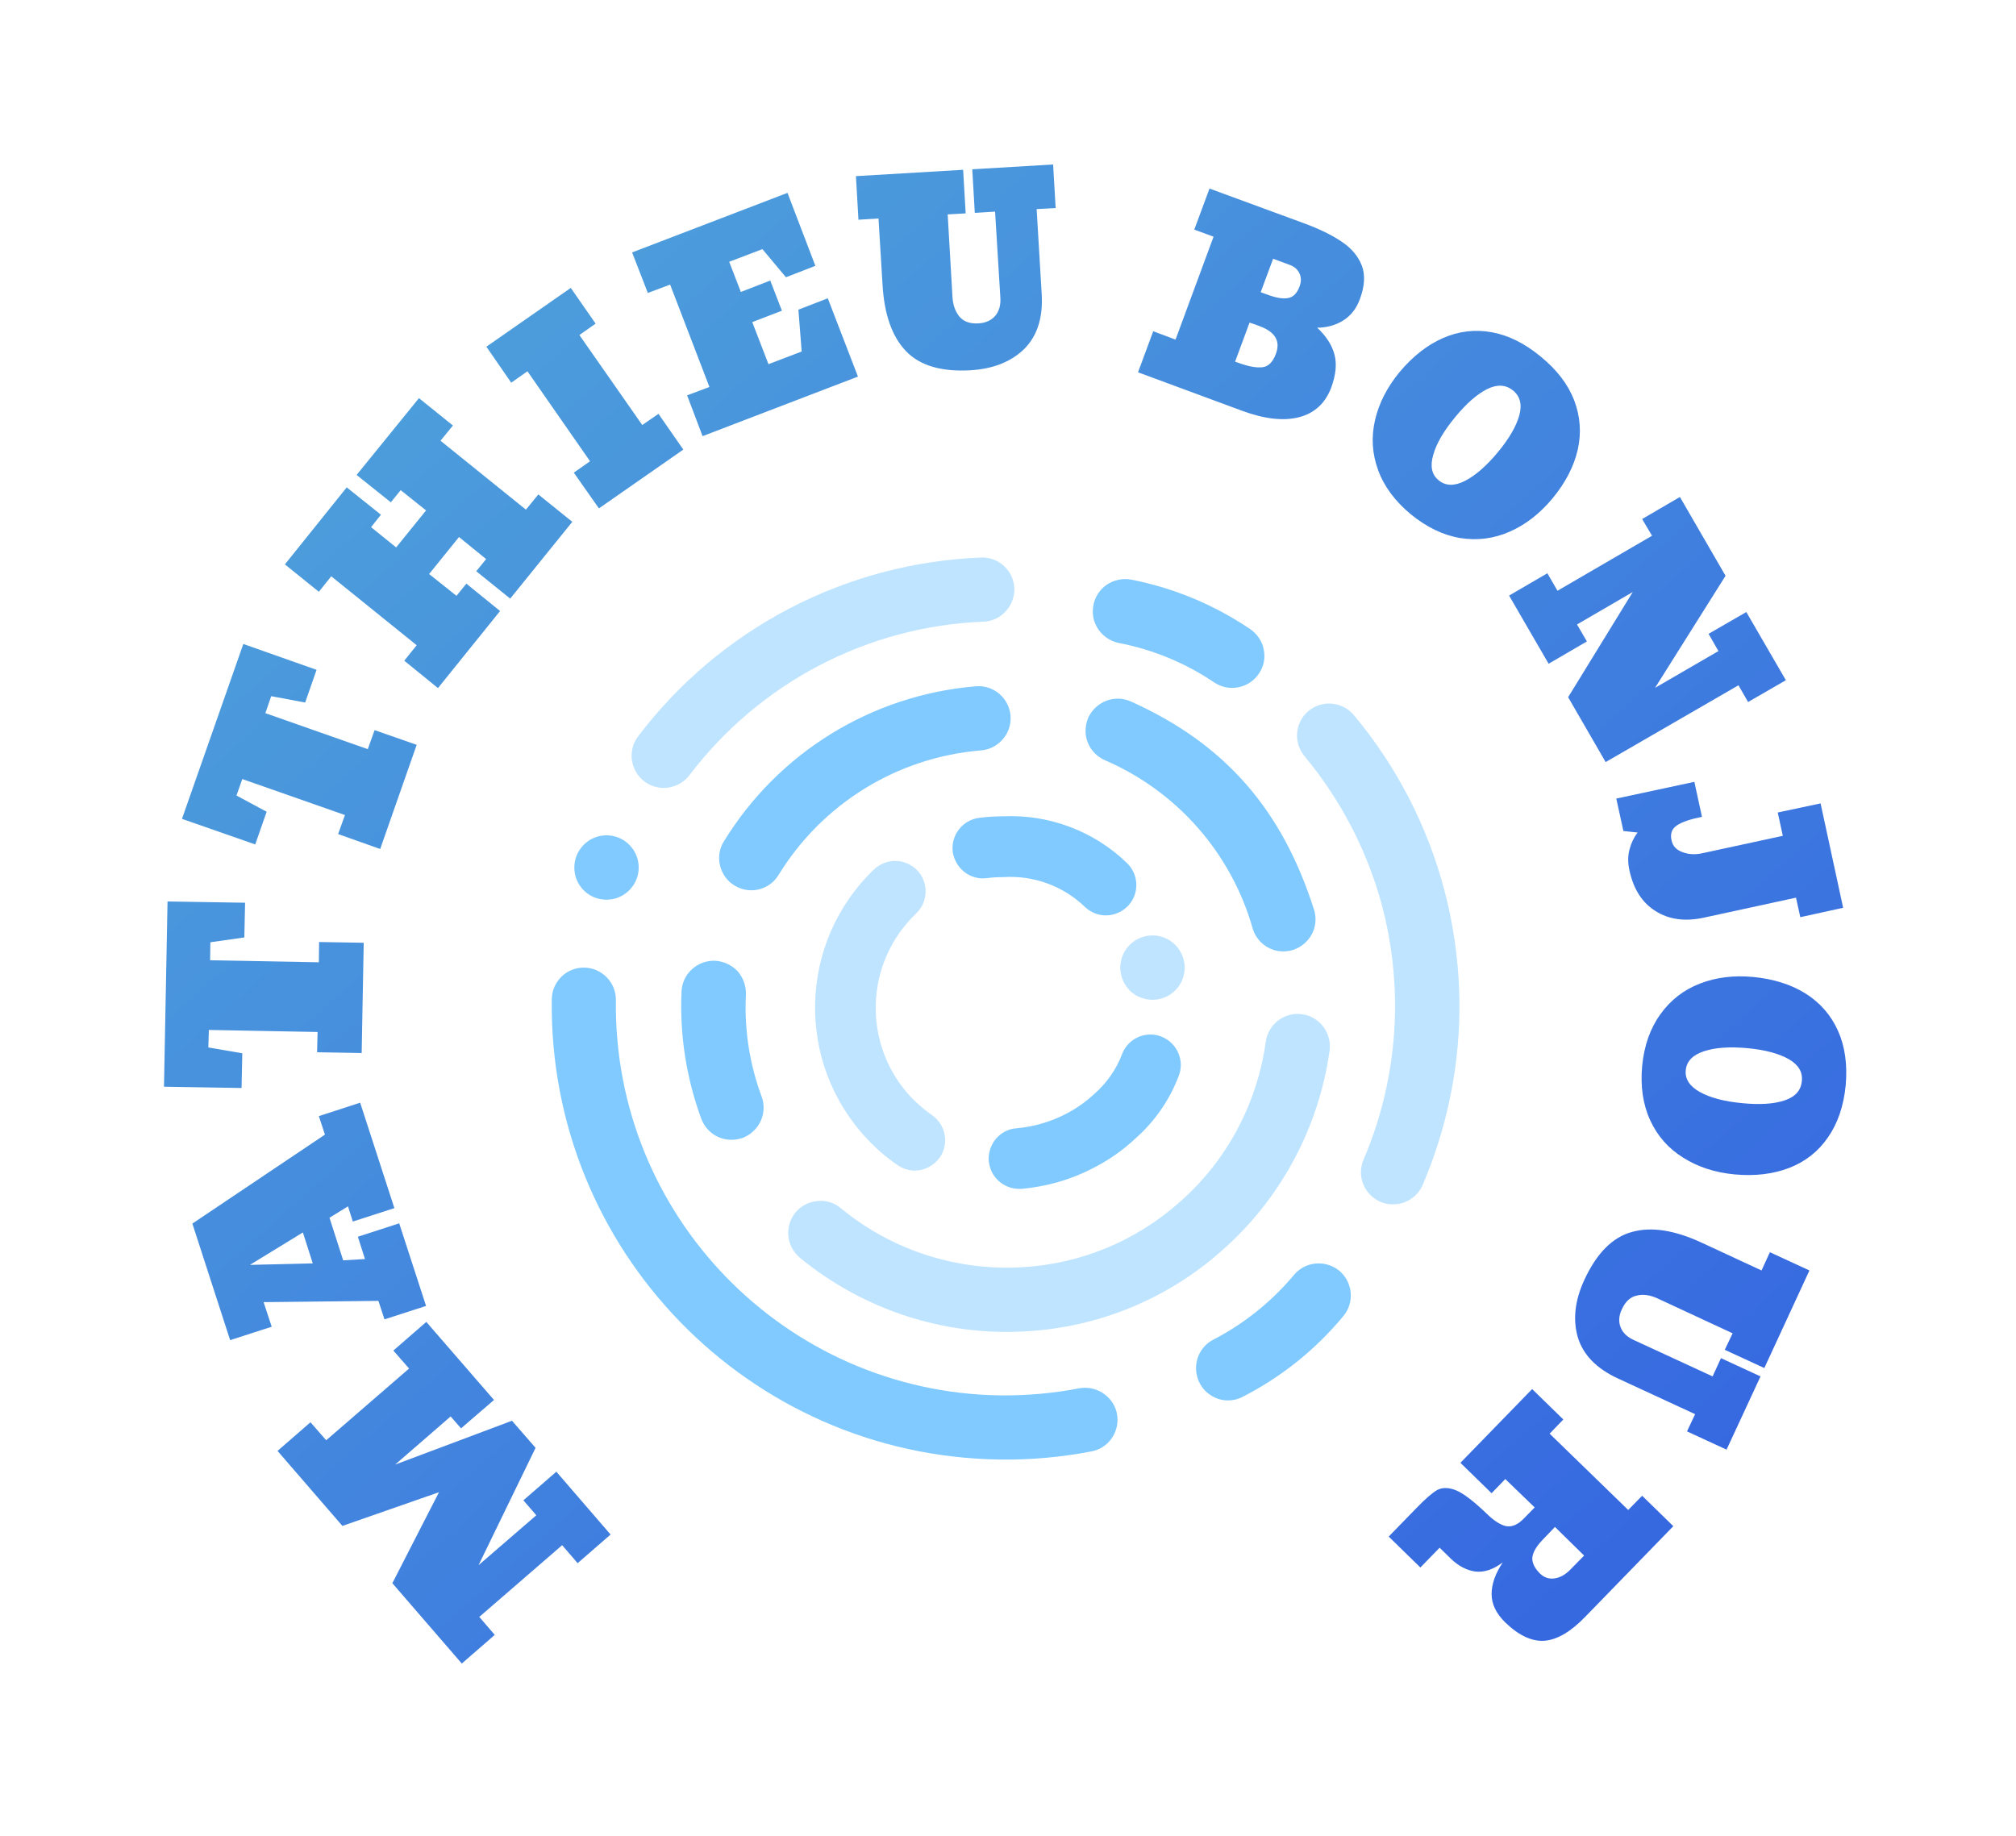 <svg xmlns="http://www.w3.org/2000/svg" version="1.1" xmlns:xlink="http://www.w3.org/1999/xlink" xmlns:svgjs="http://svgjs.dev/svgjs" viewBox="0 0 7.954 7.243"><g transform="matrix(1,0,0,1,3.967,5.947)"><g><path d=" M -1.558 0.108 L -1.688 0.221 L -1.749 0.15 L -2.076 0.433 L -2.015 0.504 L -2.145 0.617 L -2.419 0.3 L -2.235 -0.059 L -2.616 0.074 L -2.872 -0.222 L -2.742 -0.335 L -2.68 -0.264 L -2.353 -0.547 L -2.415 -0.618 L -2.285 -0.731 L -2.018 -0.423 L -2.148 -0.311 L -2.189 -0.358 L -2.408 -0.168 L -1.947 -0.341 L -1.854 -0.234 L -2.079 0.229 L -1.851 0.032 L -1.902 -0.027 L -1.772 -0.14 L -1.558 0.108 M -2.286 -0.794 L -2.45 -0.741 L -2.474 -0.814 L -2.927 -0.809 L -2.895 -0.712 L -3.059 -0.659 L -3.208 -1.119 L -2.685 -1.47 L -2.709 -1.543 L -2.546 -1.596 L -2.411 -1.18 L -2.575 -1.127 L -2.594 -1.187 L -2.667 -1.142 L -2.613 -0.974 L -2.527 -0.979 L -2.555 -1.067 L -2.392 -1.12 L -2.286 -0.794 M -2.733 -0.962 L -2.772 -1.084 L -2.981 -0.956 L -2.733 -0.962 M -2.54 -1.792 L -2.716 -1.795 L -2.714 -1.875 L -3.143 -1.883 L -3.145 -1.814 L -3.011 -1.791 L -3.014 -1.654 L -3.32 -1.659 L -3.306 -2.39 L -3 -2.385 L -3.003 -2.248 L -3.137 -2.229 L -3.138 -2.158 L -2.709 -2.15 L -2.708 -2.23 L -2.532 -2.227 L -2.54 -1.792 M -2.467 -2.597 L -2.633 -2.656 L -2.606 -2.731 L -3.011 -2.873 L -3.034 -2.808 L -2.915 -2.744 L -2.96 -2.615 L -3.249 -2.716 L -3.007 -3.406 L -2.718 -3.304 L -2.763 -3.175 L -2.897 -3.2 L -2.92 -3.133 L -2.516 -2.991 L -2.489 -3.066 L -2.323 -3.008 L -2.467 -2.597 M -2.239 -3.232 L -2.372 -3.34 L -2.323 -3.401 L -2.66 -3.673 L -2.709 -3.612 L -2.843 -3.72 L -2.599 -4.024 L -2.464 -3.916 L -2.503 -3.867 L -2.404 -3.787 L -2.286 -3.933 L -2.386 -4.013 L -2.425 -3.965 L -2.56 -4.073 L -2.314 -4.376 L -2.18 -4.268 L -2.229 -4.208 L -1.892 -3.936 L -1.843 -3.996 L -1.709 -3.888 L -1.954 -3.585 L -2.088 -3.693 L -2.049 -3.741 L -2.156 -3.828 L -2.274 -3.682 L -2.166 -3.596 L -2.127 -3.644 L -1.994 -3.536 L -2.239 -3.232 M -1.604 -3.941 L -1.703 -4.082 L -1.639 -4.127 L -1.886 -4.482 L -1.95 -4.437 L -2.048 -4.579 L -1.715 -4.811 L -1.617 -4.67 L -1.681 -4.625 L -1.433 -4.27 L -1.369 -4.314 L -1.271 -4.173 L -1.604 -3.941 M -1.195 -4.226 L -1.256 -4.387 L -1.168 -4.42 L -1.323 -4.824 L -1.411 -4.791 L -1.473 -4.951 L -0.86 -5.186 L -0.75 -4.898 L -0.866 -4.853 L -0.959 -4.964 L -1.09 -4.914 L -1.044 -4.795 L -0.928 -4.84 L -0.882 -4.721 L -0.999 -4.676 L -0.935 -4.51 L -0.804 -4.56 L -0.817 -4.725 L -0.701 -4.77 L -0.582 -4.461 L -1.195 -4.226 M -0.393 -4.562 Q -0.475 -4.648 -0.485 -4.824 L -0.501 -5.085 L -0.58 -5.08 L -0.59 -5.252 L -0.167 -5.277 L -0.157 -5.105 L -0.228 -5.101 L -0.209 -4.774 Q -0.206 -4.727 -0.181 -4.697 Q -0.156 -4.668 -0.106 -4.671 Q -0.064 -4.674 -0.041 -4.7 Q -0.018 -4.727 -0.02 -4.77 L -0.041 -5.112 L -0.121 -5.107 L -0.131 -5.279 L 0.188 -5.298 L 0.198 -5.126 L 0.123 -5.122 L 0.143 -4.786 Q 0.151 -4.647 0.074 -4.57 Q -0.004 -4.494 -0.138 -4.486 Q -0.311 -4.476 -0.393 -4.562 M 0.583 -4.64 L 0.671 -4.607 L 0.821 -5.013 L 0.745 -5.041 L 0.805 -5.203 L 1.178 -5.066 Q 1.27 -5.032 1.327 -4.993 Q 1.384 -4.955 1.406 -4.899 Q 1.427 -4.843 1.398 -4.766 Q 1.378 -4.711 1.332 -4.682 Q 1.286 -4.654 1.23 -4.654 Q 1.284 -4.603 1.298 -4.548 Q 1.313 -4.493 1.285 -4.417 Q 1.25 -4.325 1.159 -4.301 Q 1.067 -4.277 0.934 -4.326 L 0.523 -4.478 L 0.583 -4.64 M 1.032 -4.785 Q 1.085 -4.765 1.115 -4.771 Q 1.145 -4.776 1.16 -4.816 Q 1.171 -4.844 1.16 -4.868 Q 1.149 -4.892 1.121 -4.902 L 1.056 -4.926 L 1.007 -4.794 L 1.032 -4.785 M 0.923 -4.514 Q 0.978 -4.494 1.014 -4.498 Q 1.049 -4.502 1.067 -4.551 Q 1.095 -4.626 1.003 -4.66 Q 0.983 -4.668 0.963 -4.674 L 0.906 -4.52 L 0.923 -4.514 M 1.47 -4.093 Q 1.435 -4.189 1.458 -4.289 Q 1.481 -4.389 1.555 -4.479 Q 1.633 -4.572 1.726 -4.613 Q 1.82 -4.654 1.919 -4.636 Q 2.018 -4.618 2.113 -4.539 Q 2.208 -4.461 2.244 -4.367 Q 2.28 -4.272 2.258 -4.173 Q 2.235 -4.073 2.158 -3.98 Q 2.083 -3.89 1.989 -3.849 Q 1.896 -3.808 1.794 -3.824 Q 1.693 -3.841 1.599 -3.918 Q 1.505 -3.996 1.47 -4.093 M 1.812 -4.049 Q 1.875 -4.081 1.943 -4.163 Q 2.009 -4.243 2.027 -4.307 Q 2.045 -4.371 2.003 -4.406 Q 1.96 -4.441 1.901 -4.412 Q 1.841 -4.382 1.775 -4.302 Q 1.707 -4.22 1.688 -4.153 Q 1.668 -4.085 1.709 -4.052 Q 1.75 -4.018 1.812 -4.049 M 1.987 -3.597 L 2.138 -3.685 L 2.178 -3.616 L 2.551 -3.833 L 2.512 -3.899 L 2.661 -3.986 L 2.841 -3.675 L 2.563 -3.233 L 2.813 -3.378 L 2.774 -3.446 L 2.923 -3.532 L 3.079 -3.263 L 2.93 -3.177 L 2.892 -3.243 L 2.368 -2.94 L 2.22 -3.196 L 2.475 -3.611 L 2.255 -3.483 L 2.294 -3.416 L 2.143 -3.328 L 1.987 -3.597 M 2.462 -2.595 Q 2.472 -2.633 2.494 -2.662 L 2.438 -2.668 L 2.41 -2.796 L 2.718 -2.862 L 2.748 -2.724 Q 2.678 -2.71 2.649 -2.69 Q 2.619 -2.67 2.628 -2.631 Q 2.635 -2.598 2.67 -2.585 Q 2.706 -2.571 2.748 -2.58 L 3.067 -2.649 L 3.047 -2.741 L 3.216 -2.777 L 3.305 -2.365 L 3.136 -2.328 L 3.119 -2.405 L 2.755 -2.326 Q 2.644 -2.302 2.565 -2.352 Q 2.486 -2.401 2.462 -2.512 Q 2.452 -2.557 2.462 -2.595 M 2.584 -1.945 Q 2.644 -2.029 2.74 -2.066 Q 2.835 -2.103 2.951 -2.092 Q 3.072 -2.08 3.158 -2.026 Q 3.244 -1.971 3.285 -1.879 Q 3.326 -1.787 3.315 -1.664 Q 3.303 -1.542 3.245 -1.459 Q 3.188 -1.376 3.093 -1.339 Q 2.998 -1.302 2.877 -1.313 Q 2.761 -1.324 2.674 -1.379 Q 2.587 -1.433 2.544 -1.526 Q 2.501 -1.619 2.512 -1.741 Q 2.524 -1.862 2.584 -1.945 M 2.74 -1.638 Q 2.801 -1.604 2.908 -1.594 Q 3.012 -1.584 3.074 -1.605 Q 3.137 -1.626 3.142 -1.681 Q 3.148 -1.735 3.09 -1.768 Q 3.032 -1.801 2.929 -1.811 Q 2.822 -1.821 2.756 -1.799 Q 2.689 -1.777 2.684 -1.724 Q 2.679 -1.672 2.74 -1.638 M 2.472 -1.086 Q 2.586 -1.118 2.746 -1.044 L 2.983 -0.934 L 3.016 -1.006 L 3.172 -0.934 L 2.994 -0.549 L 2.838 -0.621 L 2.869 -0.686 L 2.572 -0.824 Q 2.528 -0.844 2.491 -0.835 Q 2.453 -0.827 2.432 -0.781 Q 2.414 -0.743 2.427 -0.71 Q 2.439 -0.678 2.478 -0.66 L 2.79 -0.516 L 2.823 -0.588 L 2.979 -0.516 L 2.845 -0.227 L 2.689 -0.299 L 2.721 -0.367 L 2.416 -0.508 Q 2.289 -0.567 2.258 -0.671 Q 2.228 -0.776 2.284 -0.897 Q 2.357 -1.055 2.472 -1.086 M 2.201 -0.346 L 2.147 -0.29 L 2.457 0.011 L 2.512 -0.045 L 2.635 0.075 L 2.287 0.433 Q 2.203 0.52 2.128 0.527 Q 2.053 0.533 1.972 0.455 Q 1.918 0.402 1.918 0.343 Q 1.918 0.284 1.962 0.218 Q 1.906 0.26 1.854 0.254 Q 1.803 0.247 1.758 0.204 L 1.713 0.16 L 1.637 0.238 L 1.512 0.116 L 1.621 0.004 Q 1.674 -0.051 1.704 -0.068 Q 1.735 -0.084 1.779 -0.066 Q 1.823 -0.047 1.899 0.026 Q 1.942 0.068 1.976 0.075 Q 2.011 0.081 2.047 0.043 L 2.088 0.001 L 1.972 -0.111 L 1.918 -0.055 L 1.795 -0.175 L 2.078 -0.466 L 2.201 -0.346 M 2.121 0.127 Q 2.084 0.165 2.079 0.196 Q 2.075 0.228 2.109 0.262 Q 2.134 0.286 2.167 0.281 Q 2.2 0.276 2.229 0.246 L 2.283 0.191 L 2.168 0.078 L 2.121 0.127" fill="url(#gradient-9dec717e-7bd8-4bac-b14e-d3ece36c1832)" fill-rule="nonzero"></path></g><g clip-path="url(#SvgjsClipPath1001)"><g clip-path="url(#SvgjsClipPath1000c75c93e3-6d70-4466-9168-595f4892058e)"><path d=" M -0.895 -2.495 C -0.722 -2.777 -0.426 -2.959 -0.097 -2.986 C -0.056 -2.989 -0.02 -3.012 0.002 -3.047 C 0.016 -3.07 0.022 -3.096 0.02 -3.123 C 0.014 -3.193 -0.047 -3.245 -0.117 -3.239 C -0.527 -3.205 -0.896 -2.978 -1.111 -2.627 C -1.129 -2.599 -1.134 -2.564 -1.126 -2.531 C -1.118 -2.499 -1.098 -2.47 -1.069 -2.453 C -1.009 -2.416 -0.931 -2.435 -0.895 -2.495 Z" fill="#80caff" transform="matrix(1,0,0,1,0,0)" fill-rule="nonzero"></path></g><g clip-path="url(#SvgjsClipPath1000c75c93e3-6d70-4466-9168-595f4892058e)"><path d=" M -1.145 -2.156 C -1.215 -2.159 -1.275 -2.105 -1.278 -2.035 C -1.286 -1.864 -1.259 -1.693 -1.2 -1.532 C -1.188 -1.501 -1.165 -1.475 -1.134 -1.461 C -1.104 -1.447 -1.069 -1.446 -1.037 -1.457 C -1.023 -1.463 -1.009 -1.47 -0.998 -1.481 C -0.958 -1.515 -0.944 -1.571 -0.962 -1.62 C -1.01 -1.749 -1.031 -1.886 -1.024 -2.023 C -1.023 -2.057 -1.035 -2.09 -1.057 -2.115 C -1.08 -2.139 -1.112 -2.154 -1.145 -2.156 Z" fill="#80caff" transform="matrix(1,0,0,1,0,0)" fill-rule="nonzero"></path></g><g clip-path="url(#SvgjsClipPath1000c75c93e3-6d70-4466-9168-595f4892058e)"><path d=" M -0.65 -1.18 C -0.675 -1.201 -0.709 -1.212 -0.742 -1.208 C -0.776 -1.205 -0.807 -1.189 -0.828 -1.163 C -0.873 -1.109 -0.865 -1.029 -0.811 -0.984 C -0.56 -0.778 -0.241 -0.674 0.083 -0.694 C 0.367 -0.71 0.637 -0.821 0.85 -1.009 C 1.084 -1.213 1.236 -1.495 1.279 -1.802 C 1.283 -1.836 1.274 -1.869 1.254 -1.896 C 1.233 -1.923 1.203 -1.941 1.17 -1.945 C 1.101 -1.955 1.037 -1.906 1.027 -1.837 C 0.993 -1.59 0.871 -1.363 0.683 -1.2 C 0.512 -1.049 0.295 -0.96 0.068 -0.947 C -0.192 -0.931 -0.449 -1.014 -0.65 -1.18 Z" fill="#bfe4ff" transform="matrix(1,0,0,1,0,0)" fill-rule="nonzero"></path></g><g clip-path="url(#SvgjsClipPath1000c75c93e3-6d70-4466-9168-595f4892058e)"><path d=" M 0.447 -3.41 C 0.582 -3.384 0.71 -3.331 0.824 -3.254 C 0.882 -3.215 0.961 -3.231 1 -3.289 C 1.019 -3.317 1.026 -3.351 1.019 -3.384 C 1.013 -3.417 0.993 -3.446 0.965 -3.465 C 0.823 -3.561 0.664 -3.627 0.496 -3.66 C 0.463 -3.666 0.428 -3.659 0.4 -3.64 C 0.373 -3.622 0.353 -3.592 0.347 -3.559 C 0.344 -3.544 0.344 -3.529 0.346 -3.514 C 0.355 -3.462 0.395 -3.421 0.447 -3.41 Z" fill="#80caff" transform="matrix(1,0,0,1,0,0)" fill-rule="nonzero"></path></g><g clip-path="url(#SvgjsClipPath1000c75c93e3-6d70-4466-9168-595f4892058e)"><path d=" M 0.391 -2.948 C 0.677 -2.825 0.892 -2.58 0.976 -2.281 C 0.988 -2.243 1.018 -2.212 1.057 -2.199 C 1.082 -2.191 1.11 -2.191 1.135 -2.199 C 1.202 -2.221 1.239 -2.292 1.217 -2.359 C 1.092 -2.75 0.869 -3.011 0.495 -3.179 C 0.464 -3.193 0.43 -3.194 0.398 -3.182 C 0.367 -3.17 0.341 -3.146 0.327 -3.116 C 0.314 -3.085 0.312 -3.05 0.324 -3.019 C 0.336 -2.987 0.36 -2.962 0.391 -2.948 Z" fill="#80caff" transform="matrix(1,0,0,1,0,0)" fill-rule="nonzero"></path></g><g clip-path="url(#SvgjsClipPath1000c75c93e3-6d70-4466-9168-595f4892058e)"><path d=" M 1.317 -0.933 C 1.305 -0.943 1.291 -0.95 1.277 -0.955 C 1.227 -0.972 1.172 -0.957 1.138 -0.916 C 1.05 -0.811 0.942 -0.724 0.82 -0.661 C 0.758 -0.629 0.734 -0.552 0.766 -0.49 C 0.781 -0.46 0.808 -0.438 0.84 -0.427 C 0.872 -0.417 0.907 -0.42 0.937 -0.436 C 1.089 -0.514 1.224 -0.622 1.333 -0.754 C 1.355 -0.78 1.365 -0.813 1.362 -0.847 C 1.359 -0.88 1.343 -0.911 1.317 -0.933 Z" fill="#80caff" transform="matrix(1,0,0,1,0,0)" fill-rule="nonzero"></path></g><g clip-path="url(#SvgjsClipPath1000c75c93e3-6d70-4466-9168-595f4892058e)"><path d=" M 1.732 -2.433 C 1.665 -2.688 1.543 -2.924 1.374 -3.126 C 1.329 -3.179 1.25 -3.186 1.196 -3.142 C 1.142 -3.097 1.135 -3.017 1.18 -2.963 C 1.324 -2.79 1.429 -2.587 1.487 -2.369 C 1.522 -2.234 1.539 -2.095 1.537 -1.956 C 1.534 -1.755 1.492 -1.556 1.413 -1.372 C 1.385 -1.307 1.415 -1.233 1.479 -1.205 C 1.494 -1.198 1.511 -1.195 1.527 -1.195 C 1.579 -1.194 1.625 -1.224 1.646 -1.271 C 1.738 -1.487 1.788 -1.718 1.791 -1.953 C 1.793 -2.115 1.773 -2.277 1.732 -2.433 Z" fill="#bfe4ff" transform="matrix(1,0,0,1,0,0)" fill-rule="nonzero"></path></g><g clip-path="url(#SvgjsClipPath1000c75c93e3-6d70-4466-9168-595f4892058e)"><path d=" M 0.291 -0.469 C 0.188 -0.449 0.083 -0.44 -0.022 -0.441 C -0.87 -0.454 -1.548 -1.152 -1.537 -2 C -1.536 -2.07 -1.592 -2.128 -1.662 -2.129 C -1.732 -2.13 -1.789 -2.074 -1.79 -2.004 C -1.803 -1.015 -1.014 -0.203 -0.025 -0.188 C 0.097 -0.186 0.219 -0.197 0.339 -0.22 C 0.372 -0.226 0.401 -0.245 0.42 -0.273 C 0.439 -0.301 0.446 -0.335 0.44 -0.368 C 0.434 -0.401 0.414 -0.43 0.386 -0.449 C 0.358 -0.468 0.324 -0.475 0.291 -0.469 Z" fill="#80caff" transform="matrix(1,0,0,1,0,0)" fill-rule="nonzero"></path></g><g clip-path="url(#SvgjsClipPath1000c75c93e3-6d70-4466-9168-595f4892058e)"><path d=" M -1.574 -2.397 C -1.504 -2.397 -1.447 -2.454 -1.447 -2.524 C -1.447 -2.594 -1.504 -2.651 -1.574 -2.651 C -1.644 -2.651 -1.701 -2.594 -1.701 -2.524 C -1.701 -2.49 -1.688 -2.458 -1.664 -2.434 C -1.64 -2.41 -1.608 -2.397 -1.574 -2.397 Z" fill="#80caff" transform="matrix(1,0,0,1,0,0)" fill-rule="nonzero"></path></g><g clip-path="url(#SvgjsClipPath1000c75c93e3-6d70-4466-9168-595f4892058e)"><path d=" M 0.58 -2.002 C 0.65 -2.002 0.707 -2.058 0.707 -2.129 C 0.707 -2.199 0.65 -2.256 0.58 -2.256 C 0.51 -2.256 0.453 -2.199 0.453 -2.129 C 0.453 -2.095 0.467 -2.063 0.49 -2.039 C 0.514 -2.015 0.547 -2.002 0.58 -2.002 Z" fill="#bfe4ff" transform="matrix(1,0,0,1,0,0)" fill-rule="nonzero"></path></g><g clip-path="url(#SvgjsClipPath1000c75c93e3-6d70-4466-9168-595f4892058e)"><path d=" M -1.425 -2.864 C -1.402 -2.846 -1.373 -2.837 -1.343 -2.838 C -1.305 -2.84 -1.27 -2.858 -1.247 -2.888 C -0.97 -3.253 -0.545 -3.476 -0.087 -3.494 C -0.053 -3.495 -0.021 -3.51 0.001 -3.535 C 0.024 -3.559 0.036 -3.592 0.035 -3.626 C 0.032 -3.696 -0.027 -3.75 -0.097 -3.747 C -0.631 -3.726 -1.127 -3.467 -1.449 -3.042 C -1.47 -3.015 -1.478 -2.981 -1.474 -2.948 C -1.469 -2.915 -1.452 -2.884 -1.425 -2.864 Z" fill="#bfe4ff" transform="matrix(1,0,0,1,0,0)" fill-rule="nonzero"></path></g><g clip-path="url(#SvgjsClipPath1000c75c93e3-6d70-4466-9168-595f4892058e)"><path d=" M 0.617 -1.856 C 0.603 -1.862 0.588 -1.865 0.572 -1.865 C 0.523 -1.865 0.479 -1.835 0.461 -1.79 C 0.438 -1.728 0.4 -1.674 0.351 -1.631 C 0.317 -1.599 0.278 -1.572 0.237 -1.551 C 0.177 -1.52 0.111 -1.501 0.044 -1.495 C 0.012 -1.493 -0.017 -1.478 -0.038 -1.453 C -0.058 -1.429 -0.068 -1.398 -0.066 -1.366 C -0.064 -1.35 -0.06 -1.335 -0.053 -1.321 C -0.032 -1.281 0.009 -1.256 0.054 -1.256 C 0.057 -1.256 0.06 -1.256 0.064 -1.256 C 0.162 -1.265 0.258 -1.292 0.346 -1.338 C 0.407 -1.369 0.463 -1.408 0.513 -1.455 C 0.589 -1.522 0.647 -1.606 0.683 -1.7 C 0.708 -1.761 0.678 -1.831 0.617 -1.856 Z" fill="#80caff" transform="matrix(1,0,0,1,0,0)" fill-rule="nonzero"></path></g><g clip-path="url(#SvgjsClipPath1000c75c93e3-6d70-4466-9168-595f4892058e)"><path d=" M -0.29 -1.547 C -0.319 -1.567 -0.345 -1.59 -0.37 -1.615 C -0.566 -1.821 -0.558 -2.147 -0.352 -2.343 C -0.304 -2.389 -0.303 -2.465 -0.348 -2.513 C -0.371 -2.536 -0.402 -2.55 -0.435 -2.55 C -0.466 -2.55 -0.495 -2.538 -0.518 -2.517 C -0.819 -2.229 -0.83 -1.752 -0.543 -1.45 C -0.508 -1.413 -0.469 -1.379 -0.426 -1.35 C -0.406 -1.336 -0.382 -1.328 -0.358 -1.328 L -0.358 -1.328 C -0.319 -1.328 -0.282 -1.348 -0.259 -1.38 C -0.241 -1.406 -0.234 -1.439 -0.24 -1.47 C -0.246 -1.501 -0.264 -1.529 -0.29 -1.547 Z" fill="#bfe4ff" transform="matrix(1,0,0,1,0,0)" fill-rule="nonzero"></path></g><g clip-path="url(#SvgjsClipPath1000c75c93e3-6d70-4466-9168-595f4892058e)"><path d=" M 0.314 -2.368 C 0.336 -2.347 0.366 -2.335 0.396 -2.335 C 0.429 -2.335 0.461 -2.349 0.484 -2.373 C 0.529 -2.421 0.527 -2.497 0.478 -2.543 C 0.348 -2.668 0.172 -2.734 -0.008 -2.726 C -0.04 -2.726 -0.072 -2.724 -0.103 -2.72 C -0.169 -2.712 -0.216 -2.652 -0.208 -2.586 C -0.204 -2.559 -0.191 -2.533 -0.171 -2.514 C -0.149 -2.493 -0.119 -2.481 -0.089 -2.481 L -0.089 -2.481 C -0.084 -2.481 -0.079 -2.482 -0.074 -2.482 C -0.052 -2.485 -0.031 -2.486 -0.009 -2.486 C 0.111 -2.494 0.228 -2.451 0.314 -2.368 Z" fill="#80caff" transform="matrix(1,0,0,1,0,0)" fill-rule="nonzero"></path></g></g></g><defs><linearGradient id="gradient-9dec717e-7bd8-4bac-b14e-d3ece36c1832" x1="0" y1="0" x2="1" y2="1"><stop stop-color="#51a8db" offset="0"></stop><stop stop-color="#3361e1" offset="1"></stop></linearGradient><clipPath id="SvgjsClipPath1001"><path d=" M -1.791 -3.748 h 3.581 v 3.56 h -3.581 Z"></path></clipPath><clipPath id="SvgjsClipPath1000c75c93e3-6d70-4466-9168-595f4892058e"><path d=" M -1.791 -3.748 L 1.791 -3.748 L 1.791 -0.188 L -1.791 -0.188 Z"></path></clipPath></defs></svg>